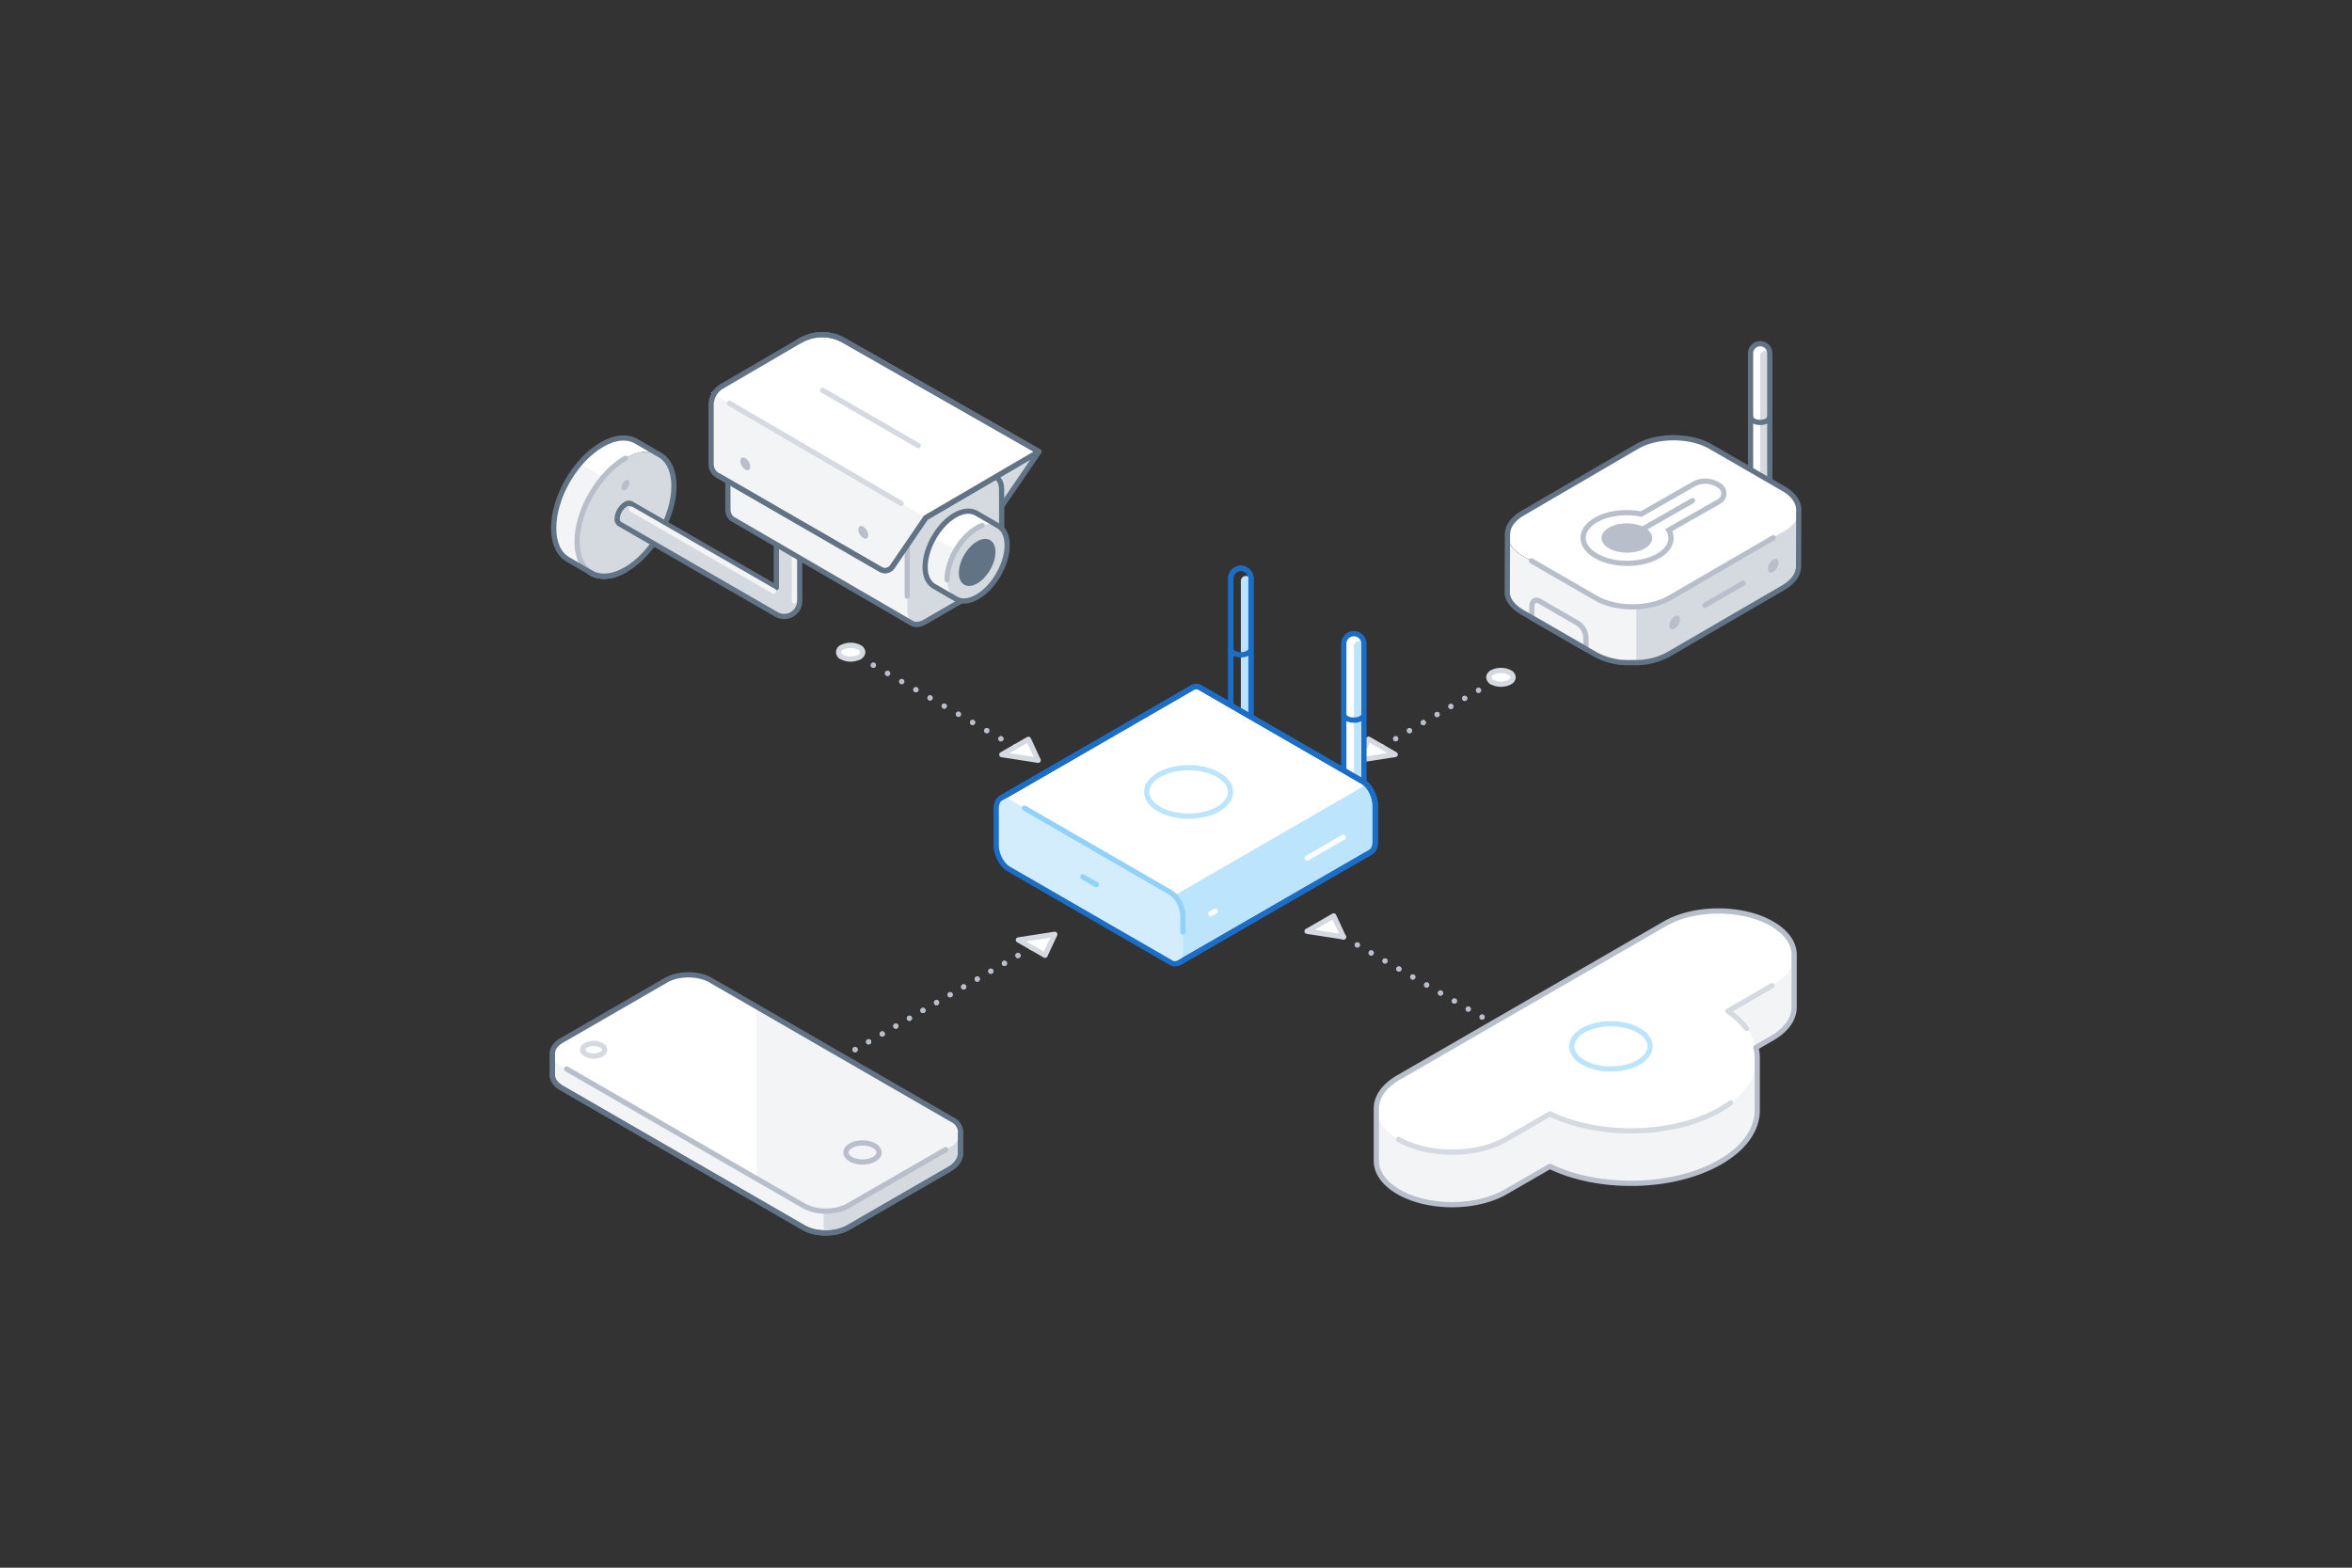 <svg xmlns="http://www.w3.org/2000/svg" viewBox="0 0 900 600"><rect x="0" y="0" width="900" height="600" fill="#333333" stroke="none"/><defs><style>.cls-1,.cls-12,.cls-14,.cls-15,.cls-17,.cls-18,.cls-19,.cls-2,.cls-21,.cls-24,.cls-25,.cls-27,.cls-3,.cls-5,.cls-6,.cls-7{fill:none;}.cls-2,.cls-3,.cls-4{stroke:#d5dae0;}.cls-13,.cls-14,.cls-15,.cls-18,.cls-19,.cls-2,.cls-21,.cls-22,.cls-24,.cls-25,.cls-26,.cls-27,.cls-3,.cls-4,.cls-5,.cls-6,.cls-7{stroke-linecap:round;stroke-linejoin:round;}.cls-12,.cls-13,.cls-14,.cls-15,.cls-17,.cls-18,.cls-19,.cls-2,.cls-21,.cls-22,.cls-24,.cls-25,.cls-26,.cls-27,.cls-3,.cls-4,.cls-5,.cls-6,.cls-7{stroke-width:2px;}.cls-19,.cls-3{stroke-dasharray:0 6;}.cls-22,.cls-4,.cls-8{fill:#fff;}.cls-17,.cls-18,.cls-19,.cls-5,.cls-6,.cls-7{stroke:#b8bfca;}.cls-6{stroke-dasharray:0 6.12;}.cls-7{stroke-dasharray:0 6.26;}.cls-9{fill:#f2f4f6;}.cls-10,.cls-13{fill:#d5dae0;}.cls-11{fill:#b8bfca;}.cls-12,.cls-13,.cls-15{stroke:#627386;}.cls-12,.cls-17{stroke-miterlimit:10;}.cls-14{stroke:#f2f4f6;}.cls-16{fill:#627386;}.cls-18{stroke-dasharray:0 6.13;}.cls-20{fill:#bde4fd;}.cls-21,.cls-22{stroke:#1b6dc6;}.cls-23{fill:#d3edfd;}.cls-24,.cls-26{stroke:#91d2fb;}.cls-25{stroke:#fff;}.cls-26{fill:#1b6dc6;}.cls-27{stroke:#bde4fd;}</style></defs><title>xi_iot_mobile_step2(2x2)</title><g id="Layer_2" data-name="Layer 2"><g id="Illustrations"><rect class="cls-1" width="900" height="600"/><line class="cls-2" x1="322" y1="404.73" x2="322" y2="404.73"/><line class="cls-3" x1="327.2" y1="401.73" x2="392.19" y2="364.18"/><line class="cls-2" x1="394.79" y1="362.68" x2="394.79" y2="362.68"/><path class="cls-4" d="M580.36,394.17A2.29,2.29,0,0,1,579,396a7.41,7.41,0,0,1-6.58,0,2,2,0,0,1,0-3.73,7.41,7.41,0,0,1,6.58,0A2.29,2.29,0,0,1,580.36,394.17Z"/><line class="cls-5" x1="528.78" y1="285.83" x2="528.78" y2="285.83"/><line class="cls-6" x1="534.06" y1="282.74" x2="568.41" y2="262.64"/><line class="cls-5" x1="571.05" y1="261.09" x2="571.05" y2="261.09"/><line class="cls-5" x1="328.78" y1="251.47" x2="328.78" y2="251.47"/><line class="cls-7" x1="334.2" y1="254.6" x2="385.72" y2="284.32"/><line class="cls-5" x1="388.43" y1="285.88" x2="388.43" y2="285.88"/><path class="cls-8" d="M230.3,170.18c5.15-3,9.81-3.25,13.17-1.29l9,5.22c-3.36-2-8-1.68-13.17,1.29-10.23,5.9-18.5,20.23-18.46,32,0,5.84,2.07,10,5.4,11.89l-9-5.22c-3.32-1.93-5.39-6-5.4-11.88C211.8,190.41,220.07,176.09,230.3,170.18Z"/><path class="cls-9" d="M230.82,182.66c-6,7-10,16.48-10,24.72,0,5.84,2.07,10,5.4,11.89l-9-5.22c-3.32-1.93-5.39-6-5.4-11.88,0-8.25,4-17.75,10-24.73Z"/><path class="cls-10" d="M239.28,175.4c-10.23,5.9-18.5,20.23-18.46,32s8.35,16.5,18.58,10.6,18.49-20.22,18.45-32S249.51,169.49,239.28,175.4Z"/><path class="cls-11" d="M239.33,183.9a3.43,3.43,0,0,0-1.55,2.69c0,1,.7,1.38,1.56.88a3.4,3.4,0,0,0,1.55-2.68C240.89,183.8,240.19,183.4,239.33,183.9Z"/><path class="cls-5" d="M239.28,175.4c-10.23,5.9-18.5,20.23-18.46,32s8.35,16.5,18.58,10.6"/><path class="cls-12" d="M230.3,170.18c5.15-3,9.81-3.25,13.17-1.29l9,5.22,0,0c3.34,1.93,5.42,6,5.43,11.91,0,11.76-8.21,26.07-18.45,32-5.47,3.16-10.38,3.24-13.78.87.2.14.39.29.6.42l-9-5.22c-3.32-1.93-5.39-6-5.4-11.88C211.8,190.41,220.07,176.09,230.3,170.18Z"/><path class="cls-13" d="M297.07,189.08v35.78l-55.43-32a2.16,2.16,0,0,0-2.31.17,7,7,0,0,0-3.16,5.47,2.15,2.15,0,0,0,1,2.07l59.88,34.55h0A5.94,5.94,0,0,0,306,230V189.08Z"/><line class="cls-14" x1="303.97" y1="230" x2="303.97" y2="198.86"/><path class="cls-13" d="M314.53,155.72,383,194.2l14.58-21.33-64.12-36.59a12.62,12.62,0,0,0-18.88,11Z"/><path class="cls-9" d="M278.76,168c0-.11,0-.23,0-.34l0-.35c0-.11,0-.23,0-.35s0-.23,0-.35v0h0l.06-.33c0-.13.05-.25.08-.37s0-.25.08-.38l.1-.37.09-.31v-.07l.12-.37c0-.12.08-.24.13-.36s.08-.23.13-.35l.13-.34.12-.28h0l0-.05c.05-.12.1-.23.16-.35l.18-.37c.07-.14.14-.29.22-.43s.17-.31.26-.47l0-.06a.25.25,0,0,1,0-.07q.25-.45.54-.87l.45-.64h0l.31-.41.27-.34.28-.32c.09-.1.18-.21.28-.31l.05-.06,0,0,.21-.22.3-.3.31-.29.32-.28.16-.13,0,0,.12-.1.31-.24.31-.22.3-.2.3-.18.07,0,22.3-12.87.22-.13.3-.15.18-.09.05,0,0,0,.29-.12.29-.11h.09l.19-.07.3-.08.13,0h.07l.09,0c.1,0,.21,0,.31-.06l.19,0h.83a2.7,2.7,0,0,1,.41.06h0l.08,0,.41.11,0,0a3.32,3.32,0,0,1,.54.25l68.39,39.76h0c1.29.74,2.08,2.32,2.09,4.57l.07,25.61a15.6,15.6,0,0,1-7.09,12.3l-22.29,12.87c-2,1.15-3.8,1.25-5.1.48l0,0-68.39-39.76a3.64,3.64,0,0,1-.78-.64c-.07-.08-.13-.17-.19-.25a2.6,2.6,0,0,1-.26-.32,3.72,3.72,0,0,1-.27-.48v-.05a3,3,0,0,1-.15-.36c-.05-.12-.09-.25-.13-.37l-.09-.37,0-.16v0l0-.15c0-.11,0-.22-.05-.34s0-.23,0-.34,0-.23,0-.34,0-.23,0-.34v0l-.07-25.62Z"/><path class="cls-8" d="M356.88,211.09c0-2.54-.9-4.33-2.35-5.16h0l-74.4-43.25v0l.18-.37c.07-.14.14-.29.22-.43s.17-.31.26-.47l0-.06a.25.25,0,0,1,0-.07q.25-.45.54-.87l.45-.64h0l.31-.41.27-.34.28-.32c.09-.1.18-.21.28-.31l.05-.06,0,0,.21-.22.3-.3.31-.29.32-.28.16-.13,0,0,.12-.1.31-.24.31-.22.3-.2.3-.18.07,0,22.3-12.87.22-.13.3-.15.18-.09.05,0,0,0,.29-.12.29-.11h.09l.19-.07.3-.08.13,0h.07l.09,0c.1,0,.21,0,.31-.06l.18,0h.84a2.7,2.7,0,0,1,.41.06h0l.08,0,.41.11,0,0a3.32,3.32,0,0,1,.54.25l68.39,39.76h0c1.29.74,2.08,2.32,2.09,4.57l.07,25.61a15.6,15.6,0,0,1-7.09,12.3L357,236.31Z"/><path class="cls-10" d="M354.26,195.81a15.68,15.68,0,0,0-7.11,12.29l.08,25.62c0,4.53,3.21,6.34,7.15,4.07l22.29-12.87a15.6,15.6,0,0,0,7.09-12.3L383.69,187c0-4.52-3.21-6.34-7.14-4.07Z"/><path class="cls-15" d="M278.76,168c0-.11,0-.23,0-.34l0-.35c0-.11,0-.23,0-.35s0-.23,0-.35v0h0l.06-.33c0-.13.05-.25.08-.37s0-.25.08-.38l.1-.37.09-.31v-.07l.12-.37c0-.12.08-.24.13-.36s.08-.23.13-.35l.13-.34.12-.28h0l0-.05c.05-.12.1-.23.16-.35l.18-.37c.07-.14.14-.29.22-.43s.17-.31.26-.47l0-.06a.25.25,0,0,1,0-.07q.25-.45.54-.87l.45-.64h0l.31-.41.27-.34.28-.32c.09-.1.18-.21.28-.31l.05-.06,0,0,.21-.22.3-.3.31-.29.32-.28.16-.13,0,0,.12-.1.31-.24.31-.22.3-.2.3-.18.07,0,22.3-12.87.22-.13.3-.15.18-.09.05,0,0,0,.29-.12.29-.11h.09l.19-.07.3-.08.13,0h.07l.09,0c.1,0,.21,0,.31-.06l.19,0h.83a2.7,2.7,0,0,1,.41.06h0l.08,0,.41.11,0,0a3.32,3.32,0,0,1,.54.25l68.39,39.76h0c1.29.74,2.08,2.32,2.09,4.57l.07,25.61a15.6,15.6,0,0,1-7.09,12.3l-22.29,12.87c-2,1.15-3.8,1.25-5.1.48l0,0-68.39-39.76a3.64,3.64,0,0,1-.78-.64c-.07-.08-.13-.17-.19-.25a2.6,2.6,0,0,1-.26-.32,3.72,3.72,0,0,1-.27-.48v-.05a3,3,0,0,1-.15-.36c-.05-.12-.09-.25-.13-.37l-.09-.37,0-.16v0l0-.15c0-.11,0-.22-.05-.34s0-.23,0-.34,0-.23,0-.34,0-.23,0-.34v0l-.07-25.62Z"/><path class="cls-5" d="M372.08,185.52l-17.82,10.29a15.68,15.68,0,0,0-7.11,12.29v20.08"/><path class="cls-9" d="M373.57,196.38h0c-2.09-1.21-5-1-8.15.8C359.09,200.85,354,209.71,354,217c0,3.62,1.3,6.16,3.36,7.36h0l8.47,4.89,16.21-28Z"/><path class="cls-8" d="M373.57,196.39c-2.09-1.21-5-1-8.15.8a23.38,23.38,0,0,0-8.07,8.5l16.57,9.57,8.11-14-8.46-4.89Z"/><ellipse class="cls-10" cx="373.92" cy="215.26" rx="16.16" ry="9.36" transform="translate(-0.07 430.4) rotate(-59.84)"/><path class="cls-5" d="M375.85,201.14a13.92,13.92,0,0,0-2,.94c-6.33,3.65-11.45,12.52-11.43,19.8"/><path class="cls-15" d="M382,201.27h0l-8.46-4.89h0c-2.09-1.21-5-1-8.15.8C359.09,200.85,354,209.71,354,217c0,3.62,1.3,6.16,3.36,7.36h0l8.47,4.89h0c2.08,1.21,5,1,8.14-.8,6.34-3.65,11.45-12.52,11.43-19.79C385.38,205,384.1,202.47,382,201.27Z"/><ellipse class="cls-16" cx="373.92" cy="215.26" rx="9.87" ry="5.72" transform="translate(-0.07 430.4) rotate(-59.84)"/><ellipse class="cls-16" cx="280.98" cy="173.18" rx="1.54" ry="2.66" transform="translate(-48.97 164.53) rotate(-30.15)"/><path class="cls-9" d="M322.92,130.29l74.61,42.58-43.27,25.3-12.83,18.77a3.34,3.34,0,0,1-4.44,1l-62.38-36a5,5,0,0,1-2.51-4.35V155.07a8.38,8.38,0,0,1,4.15-7.23l29.94-17.47A16.75,16.75,0,0,1,322.92,130.29Z"/><path class="cls-8" d="M322.92,130.29l74.61,42.58-43.27,25.3-82.16-47.9,34.09-19.9A16.75,16.75,0,0,1,322.92,130.29Z"/><path class="cls-15" d="M306.19,130.37a16.75,16.75,0,0,1,16.73-.08l74.61,42.58-43.27,25.3-12.83,18.77a3.34,3.34,0,0,1-4.44,1l-61.84-35.71"/><ellipse class="cls-11" cx="285.19" cy="177.56" rx="1.54" ry="2.66" transform="translate(-50.6 167.24) rotate(-30.15)"/><ellipse class="cls-11" cx="330.34" cy="203.78" rx="1.54" ry="2.66" transform="translate(-57.66 193.46) rotate(-30.15)"/><line class="cls-2" x1="344.85" y1="192.69" x2="279.08" y2="154.34"/><path class="cls-15" d="M322.92,130.29l74.61,42.58-43.27,25.3-12.83,18.77a3.34,3.34,0,0,1-4.44,1l-62.38-36a5,5,0,0,1-2.51-4.35V155.07a8.38,8.38,0,0,1,4.15-7.23l29.94-17.47A16.75,16.75,0,0,1,322.92,130.29Z"/><line class="cls-14" x1="241.64" y1="194.88" x2="296.12" y2="226.31"/><line class="cls-2" x1="314.73" y1="149.37" x2="351.41" y2="170.55"/><path class="cls-8" d="M673.53,131.54a3.67,3.67,0,0,1,3.68,3.67v53.73c0,1.17-1.65,2.12-3.68,2.12s-3.67-.95-3.67-2.12V135.21A3.67,3.67,0,0,1,673.53,131.54Z"/><path class="cls-10" d="M673.53,191.06h0c2,0,3.68-.95,3.68-2.12V136.12a1.84,1.84,0,0,0-1.84-1.83h0a1.84,1.84,0,0,0-1.84,1.83Z"/><path class="cls-15" d="M673.53,131.54a3.67,3.67,0,0,1,3.68,3.67v53.73c0,1.17-1.65,2.12-3.68,2.12s-3.67-.95-3.67-2.12V135.21A3.67,3.67,0,0,1,673.53,131.54Z"/><path class="cls-15" d="M677.21,159.56c0,1.17-1.65,2.12-3.68,2.12s-3.67-1-3.67-2.12"/><path class="cls-10" d="M576.86,204.54l-.07,21.53v.09a7,7,0,0,0,.06.79c0,.05,0,.1,0,.15a1.84,1.84,0,0,1,0,.25c0,.13,0,.25.07.38s.08.27.13.41a2.17,2.17,0,0,0,.07.24.93.93,0,0,1,0,.13c.1.27.21.53.34.8l0,0,.1.18c.11.2.21.4.34.59s.09.13.13.19l.25.35c.08.11.15.22.24.33s.16.17.24.26.26.3.4.44.13.16.21.24l.55.52.06.05c.23.2.47.4.72.59s.22.15.32.22l.3.22c.39.27.79.53,1.23.79l27.87,16.09c.46.26.93.5,1.42.74l.48.21,1,.44.59.22,1,.34.62.19c.14,0,.26.09.4.12l.43.1c.44.12.89.22,1.34.32l.43.1.37.06.86.14.56.1.47,0,.66.07.45,0c.26,0,.52,0,.78.05l.49,0h.2l1.41,0h1.36l.47,0,.47,0,.41,0,1.11-.1.19,0h0c.46,0,.91-.11,1.37-.18l.24,0c.17,0,.33-.06.49-.09s.45-.07.67-.12l.51-.11.59-.14.37-.09c.22,0,.43-.12.64-.18l.72-.21.25-.07.5-.19c.36-.12.72-.25,1.08-.4l.29-.11.65-.29.46-.21c.48-.23.94-.47,1.39-.73l43.87-25.48c3.38-2,5.29-4.47,5.72-7a6.92,6.92,0,0,0,.09-1.11l.07-21.53c0,2.95-1.94,5.89-5.81,8.14l-43.87,25.48c-.45.26-.91.5-1.39.73l-.46.21c-.31.14-.63.28-.95.4s-.71.27-1.08.4l-.74.26-.72.21-1,.27-.6.14-1.17.23c-.16,0-.32.07-.49.09-.55.09-1.1.18-1.66.24l-.19,0c-.51.05-1,.09-1.52.12l-.48,0c-.48,0-1,0-1.44,0h-.29c-.57,0-1.14,0-1.7,0l-.5,0c-.41,0-.82-.06-1.22-.1l-.66-.07c-.35,0-.69-.09-1-.15l-.86-.14-.8-.16c-.45-.1-.9-.2-1.34-.32l-.83-.22-.62-.19-1-.34-.59-.22-1-.44-.48-.21c-.49-.24-1-.48-1.42-.74l-27.87-16.09c-.44-.26-.84-.52-1.23-.79l-.3-.22a12.46,12.46,0,0,1-1-.81l-.06-.05c-.27-.25-.52-.5-.76-.76s-.27-.29-.4-.44-.33-.39-.48-.59l-.25-.35a7.68,7.68,0,0,1-.47-.78l-.1-.18a7.41,7.41,0,0,1-.41-1,2.17,2.17,0,0,1-.07-.24c-.08-.27-.15-.53-.2-.79,0-.09,0-.17,0-.25a7.15,7.15,0,0,1-.08-1h0Z"/><path class="cls-9" d="M576.76,226.07v.09a7,7,0,0,0,0,.79l0,.15c0,.08,0,.16,0,.25s0,.25.07.38.08.27.12.41,0,.16.08.24a.5.5,0,0,0,0,.13c.1.27.21.53.34.8l0,0,.1.18c.1.2.21.4.33.59s.1.13.14.19.16.24.25.35l.23.33c.08.09.17.17.24.26s.26.3.4.44l.22.24c.17.18.36.35.55.52l.06.05c.23.2.47.4.72.59l.31.22.3.22c.39.27.8.53,1.24.79l27.87,16.09c.45.26.93.5,1.42.74l.48.21,1,.44.59.22,1,.34.63.19.39.12.43.1c.45.12.89.22,1.35.32l.43.1.37.06.85.14.56.1.47,0,.66.07.45,0c.26,0,.52,0,.78.05l.49,0h.21l1.4,0h1.37l.46,0h0V232.22c-.47,0-.94,0-1.41,0h-.28c-.57,0-1.14,0-1.71,0l-.49,0c-.41,0-.82-.06-1.23-.1l-.66-.07c-.34,0-.69-.09-1-.15l-.85-.14-.8-.16c-.46-.1-.9-.2-1.35-.32l-.82-.22-.63-.19-1-.34-.58-.22-1-.44-.48-.21c-.49-.24-1-.48-1.43-.74l-27.86-16.09c-.44-.26-.85-.52-1.24-.79l-.3-.22c-.36-.26-.71-.53-1-.81l-.06-.05c-.28-.25-.53-.5-.77-.76s-.27-.29-.4-.44-.32-.39-.47-.59-.17-.23-.25-.35a7.68,7.68,0,0,1-.47-.78l-.1-.18a6.26,6.26,0,0,1-.41-1l-.08-.24c-.08-.27-.14-.53-.19-.79,0-.09,0-.17-.05-.25a7.15,7.15,0,0,1-.08-1h0Z"/><path class="cls-5" d="M603.94,238.65l-14.8-8.54c-1.64-1-3,0-3,2.24v4l20.73,12v-4A7.08,7.08,0,0,0,603.94,238.65Z"/><ellipse class="cls-11" cx="640.85" cy="238.3" rx="2.89" ry="1.67" transform="translate(115 675.3) rotate(-60.13)"/><ellipse class="cls-11" cx="678.57" cy="216.53" rx="2.89" ry="1.67" transform="translate(152.82 697.08) rotate(-60.13)"/><path class="cls-8" d="M582.73,212.79c-7.83-4.53-7.88-11.86-.09-16.38l43.87-25.49c7.79-4.52,20.45-4.52,28.28,0L682.66,187c7.83,4.52,7.87,11.85.08,16.38l-43.87,25.48c-7.78,4.53-20.44,4.53-28.28,0Z"/><ellipse class="cls-11" cx="622.57" cy="205.92" rx="5.61" ry="9.71" transform="translate(414.77 827.87) rotate(-89.83)"/><path class="cls-17" d="M622.61,196.21a28.13,28.13,0,0,1,5.39.54l19.91-11.36a9.33,9.33,0,0,1,9.35.05l.63.37a3.51,3.51,0,0,1,0,6.07l-19.33,11a6.1,6.1,0,0,1,.87,3.07c0,5.37-7.56,9.69-16.85,9.66s-16.81-4.4-16.79-9.76S613.32,196.18,622.61,196.21Z"/><line class="cls-5" x1="647.66" y1="191.61" x2="626.02" y2="203.96"/><path class="cls-15" d="M582.64,196.41c-3.88,2.25-5.81,5.2-5.81,8.16v0h0l-.07,21.53v.09a7,7,0,0,0,0,.79l0,.15c0,.08,0,.16,0,.25s0,.25.07.38.08.27.12.41,0,.16.08.24a.5.5,0,0,0,0,.13c.1.27.21.53.34.8l0,0,.1.18c.1.2.21.4.33.59s.1.13.14.19.16.24.25.35l.23.33c.08.09.17.17.24.26s.26.3.4.44l.22.24c.17.18.36.35.55.52l.06.05c.23.2.47.4.72.59l.31.22.3.22c.39.27.8.53,1.24.79l27.87,16.09c.45.26.93.5,1.42.74l.48.21,1,.44.59.22,1,.34.63.19.39.12.43.1c.45.12.89.22,1.35.32l.43.1.37.06.85.14.56.1.47,0,.66.07.45,0c.26,0,.52,0,.78.05l.49,0h.21l1.4,0h1.37l.46,0h0l.45,0,.41,0,1.1-.1.2,0h.05c.46,0,.91-.11,1.36-.18l.25,0,.49-.09.66-.12.51-.11.6-.14.36-.09c.22,0,.43-.12.65-.18l.72-.21.24-.07.5-.19c.37-.12.73-.25,1.08-.4l.3-.11.65-.29.45-.21c.48-.23,1-.47,1.4-.73l43.86-25.48c3.39-2,5.29-4.47,5.72-7a6.94,6.94,0,0,0,.1-1.11l.07-21.53c0,.19,0,.38,0,.57.27-3.17-1.67-6.39-5.85-8.81l-27.87-16.09c-7.83-4.52-20.49-4.52-28.28,0Z"/><path class="cls-5" d="M678.57,205.8l-39.7,23.07c-7.78,4.53-20.44,4.53-28.28,0L586,214.66"/><line class="cls-5" x1="514.07" y1="358.58" x2="514.07" y2="358.58"/><line class="cls-18" x1="519.37" y1="361.65" x2="569.76" y2="390.78"/><line class="cls-5" x1="572.42" y1="392.31" x2="572.42" y2="392.31"/><line class="cls-5" x1="514.07" y1="358.58" x2="514.07" y2="358.58"/><line class="cls-18" x1="519.37" y1="361.65" x2="569.76" y2="390.78"/><line class="cls-5" x1="572.42" y1="392.31" x2="572.42" y2="392.31"/><polygon class="cls-4" points="510.34 350.54 514.07 358.58 500.15 356.42 510.34 350.54"/><path class="cls-9" d="M556.29,420.3l80.76-46.63c8-4.59,19.38-5.95,29.4-4.09l-1-4.18h21.12v20.11h0c0,4.29-2.83,8.58-8.49,11.85l-15.29,8.83,9.65-1.28V425h0c0,7.14-4.72,14.28-14.16,19.73-17.85,10.31-46.2,10.86-65.19,1.68l-16.9,9.75c-11.33,6.54-29.69,6.54-41,0-5.67-3.27-8.5-7.56-8.5-11.84h0V424.22Z"/><path class="cls-8" d="M668.62,415.79c6.92-9.43,4.43-20.61-7.44-28.79l16.9-9.76c11.33-6.54,11.33-17.14,0-23.68h0c-11.33-6.54-29.7-6.54-41,0L535.17,412.38c-11.33,6.54-11.33,17.15,0,23.69s29.69,6.54,41,0l16.9-9.76c19,9.19,47.34,8.64,65.19-1.67a33,33,0,0,0,10.34-8.85"/><path class="cls-2" d="M662.21,422.08a43.05,43.05,0,0,1-3.93,2.56c-17.85,10.31-46.2,10.86-65.19,1.67l-16.9,9.76c-11.33,6.54-29.69,6.54-41,0"/><path class="cls-2" d="M678.08,377.24,661.18,387a31.17,31.17,0,0,1,7.16,6.63"/><path class="cls-5" d="M526.67,424.22c0-4.28,2.83-8.57,8.5-11.84l101.88-58.82c11.33-6.54,29.7-6.54,41,0h0c5.66,3.27,8.49,7.55,8.49,11.84h0v20.11c0,4.29-2.83,8.58-8.49,11.85l-6.14,3.54a16.62,16.62,0,0,1,.5,4h0V425h0c0,7.14-4.72,14.28-14.16,19.73-17.85,10.31-46.2,10.86-65.19,1.68l-16.9,9.75c-11.33,6.54-29.69,6.54-41,0-5.67-3.27-8.5-7.56-8.5-11.84V424.22Z"/><line class="cls-5" x1="322" y1="404.73" x2="322" y2="404.73"/><line class="cls-19" x1="327.2" y1="401.73" x2="392.19" y2="364.18"/><line class="cls-5" x1="394.79" y1="362.68" x2="394.79" y2="362.68"/><polygon class="cls-4" points="399.89 365.62 401.75 361.61 403.62 357.59 396.65 358.66 389.69 359.74 394.79 362.68 399.89 365.62"/><path class="cls-4" d="M323.36,406.6a2.29,2.29,0,0,1-1.36,1.86,7.41,7.41,0,0,1-6.58,0,2,2,0,0,1,0-3.73,7.41,7.41,0,0,1,6.58,0A2.29,2.29,0,0,1,323.36,406.6Z"/><path class="cls-10" d="M367.56,433.15l-12.69-1.76-83-47.9c-4.68-2.7-12.28-2.7-17,0l-20,11.55-14.31,8.27-2.53,1.46-6.68-1.65v8.38c0,1.77,1.17,3.54,3.52,4.9l92.63,53.48c4.69,2.71,12.29,2.71,17,0l38.89-22.45c2.62-1.51,4.12-3.76,4.12-5.91h0Z"/><path class="cls-9" d="M315.21,408.49l-43.3-25c-4.68-2.7-12.28-2.7-17,0l-20,11.55-14.31,8.27-2.53,1.46-6.68-1.65v8.38c0,1.77,1.17,3.54,3.52,4.9l92.63,53.48a17,17,0,0,0,7.65,2Z"/><path class="cls-15" d="M367.56,433.15l-12.69-1.76-83-47.9c-4.68-2.7-12.28-2.7-17,0l-20,11.55-14.31,8.27-2.53,1.46-6.68-1.65v8.38c0,1.77,1.17,3.54,3.52,4.9l92.63,53.48c4.69,2.71,12.29,2.71,17,0l38.89-22.45c2.62-1.51,4.12-3.76,4.12-5.91h0Z"/><path class="cls-8" d="M367.49,432.39a5.48,5.48,0,0,0-2.94-3.78l-92.64-53.49c-4.68-2.7-12.28-2.7-17,0l-20,11.55-14.31,8.27-5.69,3.28c-4.69,2.71-4.69,7.1,0,9.8l92.63,53.49a17.42,17.42,0,0,0,8.49,2,19.58,19.58,0,0,0,2.3-.13,18.09,18.09,0,0,0,4.31-1,14.12,14.12,0,0,0,1.88-.89l38.89-22.45a7.72,7.72,0,0,0,4.08-5.23A4.63,4.63,0,0,0,367.49,432.39Z"/><path class="cls-9" d="M364.55,428.61l-75.07-43.34v65.8l18.08,10.44a17.42,17.42,0,0,0,8.49,2,19.58,19.58,0,0,0,2.3-.13,18.09,18.09,0,0,0,4.31-1,14.12,14.12,0,0,0,1.88-.89l38.89-22.45a7.72,7.72,0,0,0,4.08-5.23,4.63,4.63,0,0,0,0-1.44A5.48,5.48,0,0,0,364.55,428.61Z"/><path class="cls-5" d="M216.86,409.14l90.7,52.37a17.42,17.42,0,0,0,8.49,2,19.58,19.58,0,0,0,2.3-.13,18.09,18.09,0,0,0,4.31-1,14.12,14.12,0,0,0,1.88-.89L361.87,440"/><path class="cls-2" d="M230.12,400.06a6.57,6.57,0,0,0-5.92,0h0c-1.64.94-1.64,2.48,0,3.42a6.57,6.57,0,0,0,5.92,0h0C231.76,402.54,231.76,401,230.12,400.06Z"/><path class="cls-15" d="M367.55,433.15a3.84,3.84,0,0,0-.06-.76,5.48,5.48,0,0,0-2.94-3.78l-92.64-53.49c-4.68-2.7-12.28-2.7-17,0l-20,11.55-14.31,8.27-5.69,3.28c-2.35,1.36-3.52,3.13-3.52,4.9h0v8.38c0,1.77,1.17,3.54,3.52,4.9l92.63,53.48q.42.24.87.45l.36.16.56.24.49.17.46.16.59.17.38.1.69.16.3.06.78.13.22,0c.28,0,.57.08.86.1h.13a18.09,18.09,0,0,0,10.29-1.94l38.89-22.45c2.62-1.51,4.12-3.76,4.12-5.91h0v-8.37Z"/><ellipse class="cls-5" cx="330.04" cy="441.08" rx="6.34" ry="3.66"/><line class="cls-5" x1="528.78" y1="285.83" x2="528.78" y2="285.83"/><line class="cls-6" x1="534.06" y1="282.74" x2="568.41" y2="262.64"/><line class="cls-5" x1="571.05" y1="261.09" x2="571.05" y2="261.09"/><path class="cls-4" d="M579,259.23a2.27,2.27,0,0,1-1.36,1.86,7.35,7.35,0,0,1-6.59,0,2.27,2.27,0,0,1-1.36-1.86,2.29,2.29,0,0,1,1.36-1.86,7.44,7.44,0,0,1,6.59,0A2.29,2.29,0,0,1,579,259.23Z"/><polygon class="cls-4" points="523.68 282.89 521.81 286.91 519.95 290.93 526.91 289.85 533.87 288.77 528.78 285.83 523.68 282.89"/><path class="cls-8" d="M518.07,242.53a3.85,3.85,0,0,1,3.85,3.86v57.86c0,1.23-1.72,2.23-3.85,2.23s-3.86-1-3.86-2.23V246.39A3.86,3.86,0,0,1,518.07,242.53Z"/><path class="cls-20" d="M518.07,306.48h0c2.13,0,3.85-1,3.85-2.23v-56.9a1.92,1.92,0,0,0-1.93-1.93h0a1.92,1.92,0,0,0-1.92,1.93Z"/><path class="cls-21" d="M518.07,242.53a3.85,3.85,0,0,1,3.85,3.86v57.86c0,1.23-1.72,2.23-3.85,2.23s-3.86-1-3.86-2.23V246.39A3.86,3.86,0,0,1,518.07,242.53Z"/><path class="cls-21" d="M521.92,273.39c0,1.23-1.72,2.23-3.85,2.23s-3.86-1-3.86-2.23"/><path class="cls-21" d="M474.82,217.53a3.86,3.86,0,0,1,3.86,3.86v57.86c0,1.23-1.73,2.23-3.86,2.23s-3.85-1-3.85-2.23V221.39A3.85,3.85,0,0,1,474.82,217.53Z"/><path class="cls-20" d="M474.82,281.48h0c2.13,0,3.86-1,3.86-2.23v-56.9a1.92,1.92,0,0,0-1.93-1.93h0a1.93,1.93,0,0,0-1.93,1.93Z"/><path class="cls-21" d="M474.82,217.53a3.86,3.86,0,0,1,3.86,3.86v57.86c0,1.23-1.73,2.23-3.86,2.23s-3.85-1-3.85-2.23V221.39A3.85,3.85,0,0,1,474.82,217.53Z"/><path class="cls-21" d="M478.68,248.39c0,1.23-1.73,2.23-3.86,2.23s-3.85-1-3.85-2.23"/><path class="cls-22" d="M521.42,299.07l-61.91-35.74a3,3,0,0,0-3.09-.23l0,0-73.55,42.47,68.15,63,73.55-42.47,0,0c1-.58,1.67-1.9,1.67-3.83V308.19C526.19,304.68,524.06,300.6,521.42,299.07Z"/><path class="cls-20" d="M524.52,326.08c1-.58,1.67-1.9,1.67-3.83V308.19a12.06,12.06,0,0,0-3.29-7.92L435.73,350.6l4.79,8.29L451,368.57l73.55-42.46Z"/><path class="cls-21" d="M521.42,299.07l-61.91-35.74a3,3,0,0,0-3.09-.23l0,0-73.55,42.47,68.15,63,73.55-42.47,0,0c1-.58,1.67-1.9,1.67-3.83V308.19C526.19,304.68,524.06,300.6,521.42,299.07Z"/><path class="cls-23" d="M386,332.58l61.91,35.74c2.63,1.52,4.77-.09,4.77-3.61v-14c0-3.52-2.14-7.6-4.77-9.12L386,305.8c-2.64-1.52-4.77.09-4.77,3.61v14C381.19,327,383.32,331.06,386,332.58Z"/><path class="cls-24" d="M452.64,356.67v-6c0-3.52-2.14-7.6-4.77-9.12L392,309.28"/><path class="cls-21" d="M521.42,299.07l-61.91-35.74a3,3,0,0,0-3.09-.23l0,0-73.55,42.47,0,0c-1,.58-1.67,1.91-1.67,3.83v14.06c0,3.52,2.13,7.6,4.77,9.12l61.91,35.74a3,3,0,0,0,3.09.23l0,0,73.55-42.46,0,0c1-.58,1.67-1.9,1.67-3.83V308.19C526.19,304.68,524.06,300.6,521.42,299.07Z"/><line class="cls-25" x1="463.32" y1="349.7" x2="465.01" y2="348.72"/><line class="cls-25" x1="500.19" y1="328.41" x2="514.02" y2="320.42"/><line class="cls-26" x1="414.32" y1="335.57" x2="419.5" y2="338.56"/><ellipse class="cls-27" cx="454.83" cy="303.09" rx="16.05" ry="9.27"/><line class="cls-5" x1="328.78" y1="251.47" x2="328.78" y2="251.47"/><line class="cls-7" x1="334.2" y1="254.6" x2="385.72" y2="284.32"/><line class="cls-5" x1="388.43" y1="285.88" x2="388.43" y2="285.88"/><path class="cls-4" d="M330.14,249.6a2.29,2.29,0,0,1-1.36,1.87,7.41,7.41,0,0,1-6.58,0,2,2,0,0,1,0-3.73,7.41,7.41,0,0,1,6.58,0A2.29,2.29,0,0,1,330.14,249.6Z"/><polygon class="cls-4" points="393.53 282.94 395.4 286.96 397.26 290.98 390.3 289.9 383.34 288.82 388.43 285.88 393.53 282.94"/><line class="cls-5" x1="667.02" y1="223.19" x2="652.4" y2="231.64"/><ellipse class="cls-27" cx="616.41" cy="400.46" rx="15" ry="8.66"/></g></g></svg>